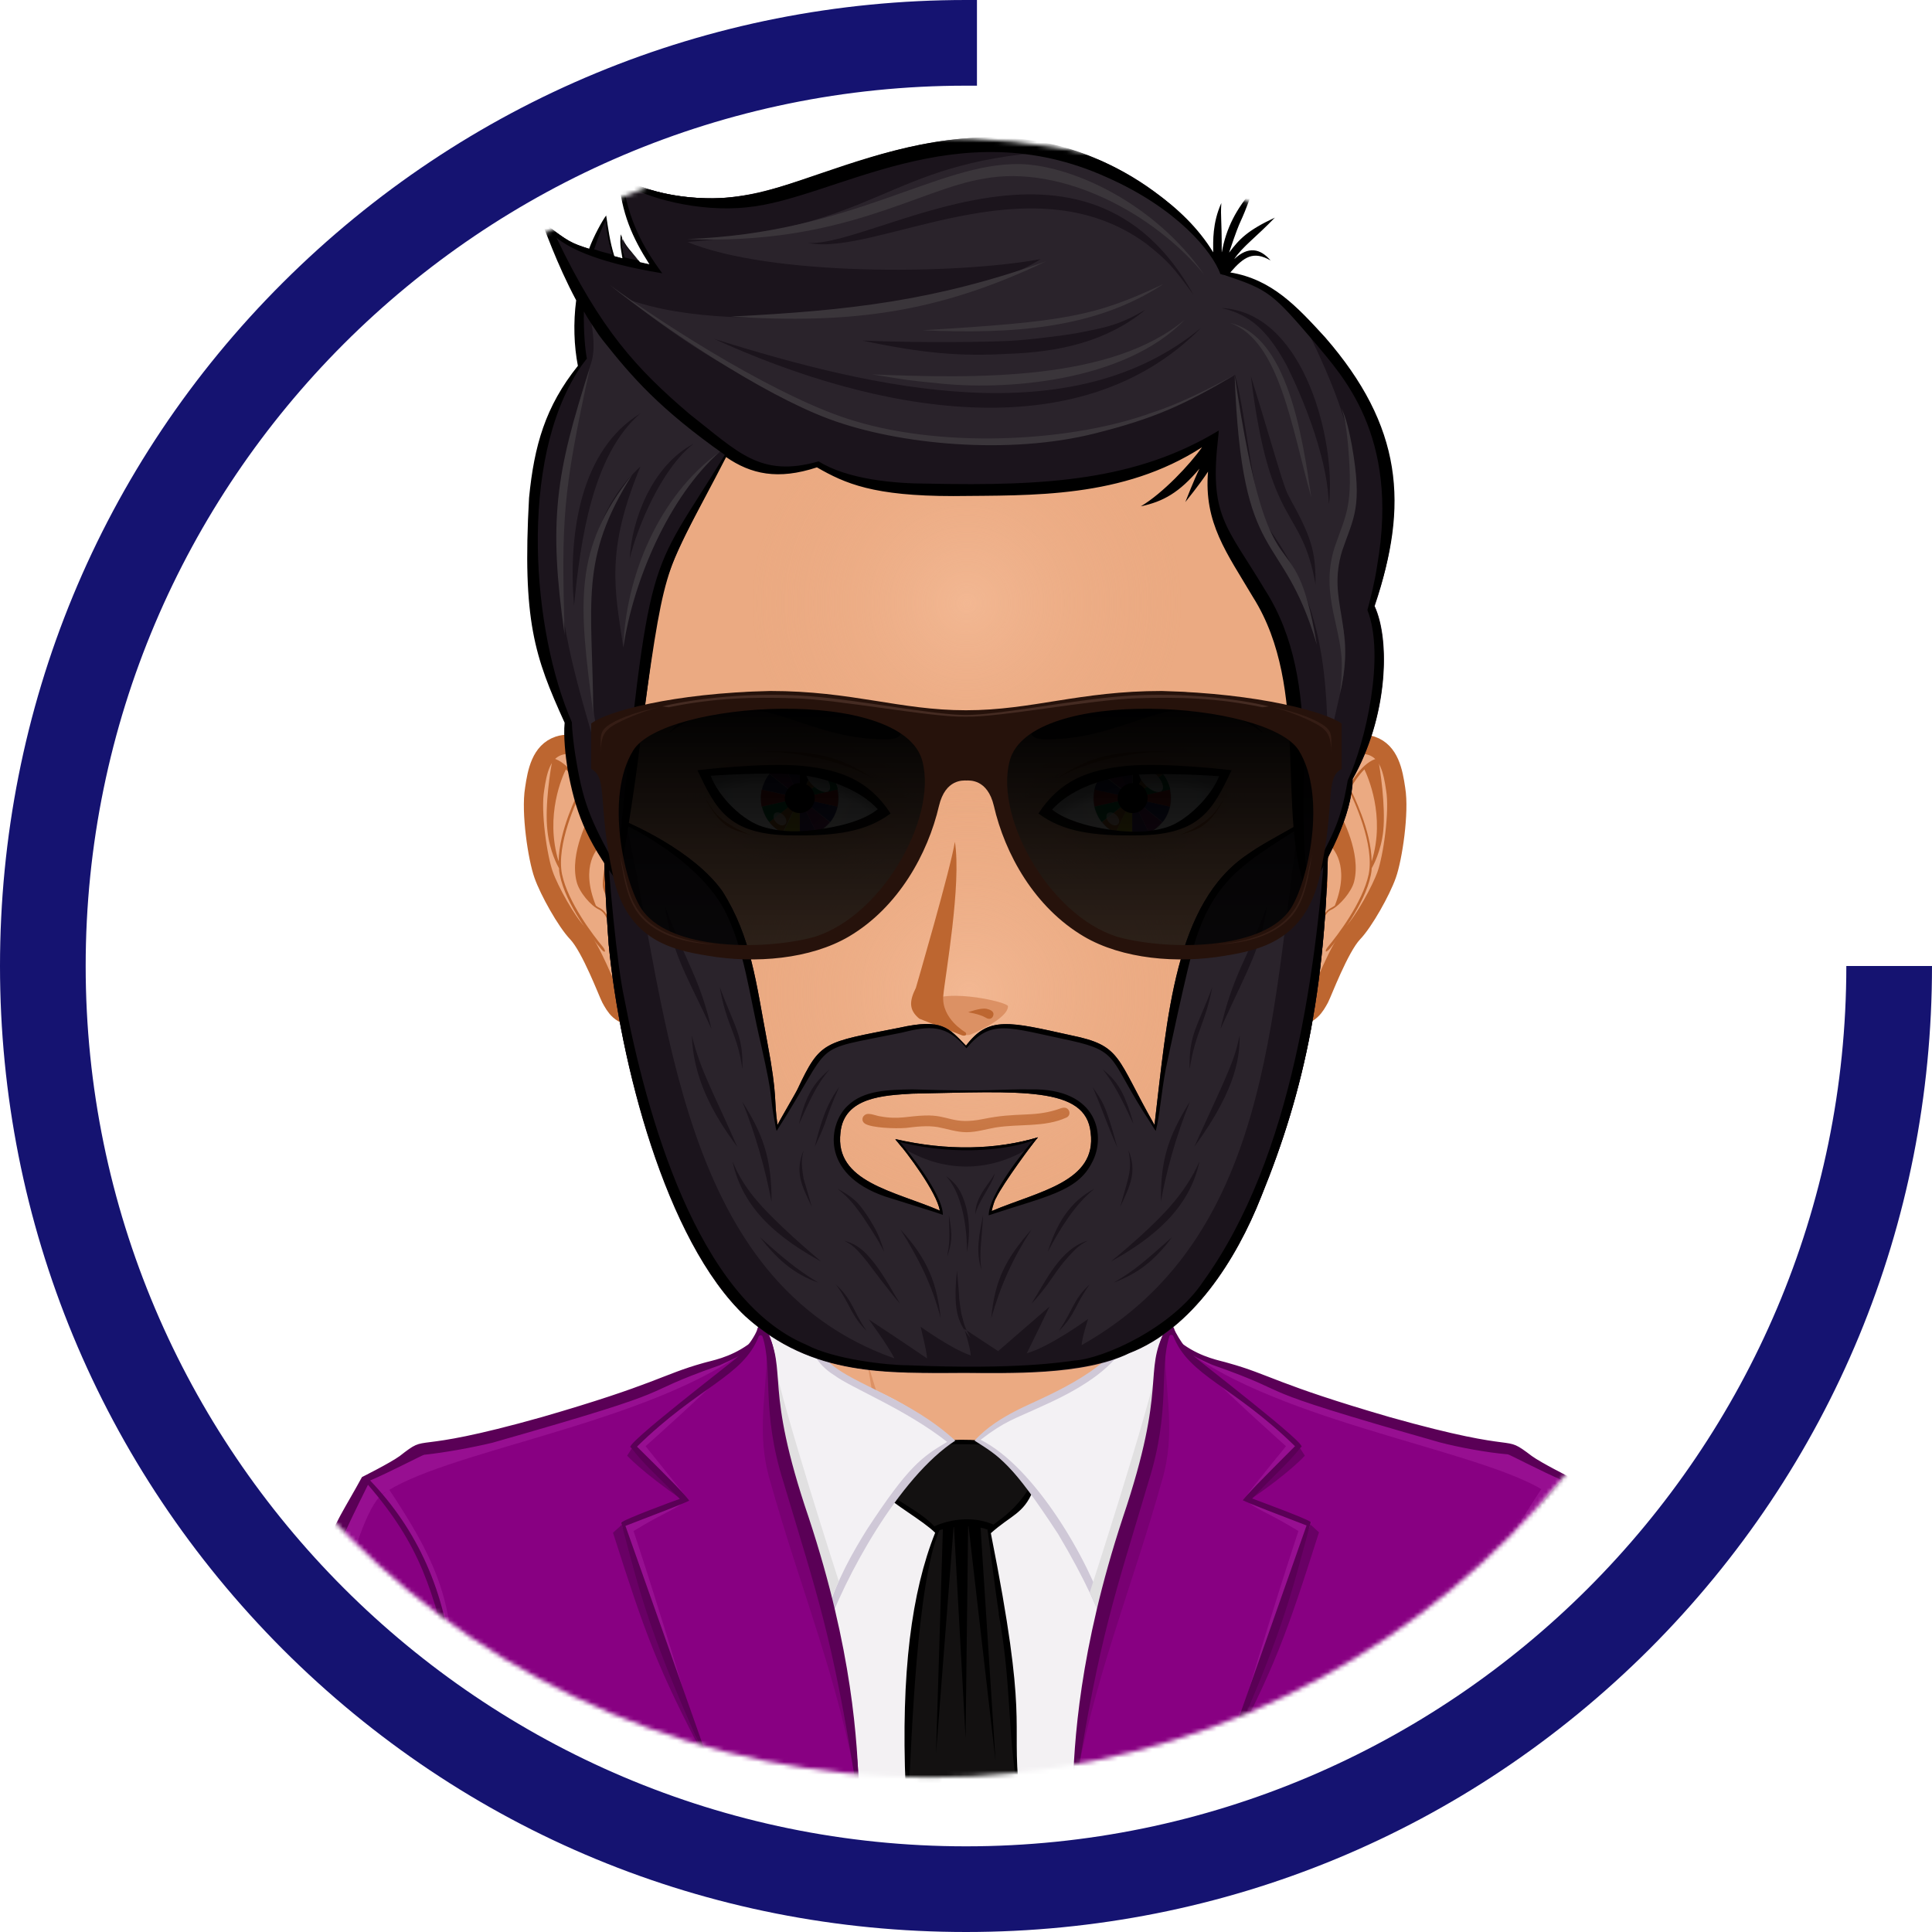 <?xml version="1.0" encoding="utf-8"?>
<!-- Generator: Adobe Illustrator 25.2.0, SVG Export Plug-In . SVG Version: 6.00 Build 0)  -->
<svg version="1.1" id="Layer_1" xmlns="http://www.w3.org/2000/svg" xmlns:xlink="http://www.w3.org/1999/xlink" x="0px" y="0px"
	 viewBox="0 0 451 451" style="enable-background:new 0 0 451 451;" xml:space="preserve">
<style type="text/css">
	.st0{fill:#C4C4C4;filter:url(#Adobe_OpacityMaskFilter);}
	.st1{mask:url(#mask0_2_);}
	.st2{fill:#2A232B;}
	.st3{fill:#EBAA82;}
	.st4{fill:#FAC5A3;}
	.st5{fill:#DC9164;}
	.st6{fill:none;stroke:#BD6630;stroke-width:4.5;}
	.st7{fill:url(#SVGID_1_);}
	.st8{fill:#F3F1F3;}
	.st9{fill:#131111;}
	.st10{fill:#F3F1F4;}
	.st11{fill:#CFC8D7;}
	.st12{fill:#E1E0E1;}
	.st13{fill:#880082;}
	.st14{fill:#790073;}
	.st15{fill:#690065;}
	.st16{fill:#970F91;}
	.st17{fill:#5A0056;}
	.st18{fill:#EBAA82;stroke:#BD6630;stroke-width:4.5;}
	.st19{fill:#BD6630;}
	.st20{fill:#E39D72;}
	.st21{fill:url(#SVGID_2_);}
	.st22{fill:url(#SVGID_3_);}
	.st23{fill:#EA2E2E;}
	.st24{fill:#F09330;}
	.st25{fill:#64398E;}
	.st26{fill:#393B97;}
	.st27{fill:#00AA4F;}
	.st28{fill:#9C2D91;}
	.st29{fill:#9B328D;}
	.st30{fill:#FDE92B;}
	.st31{fill:#65378F;}
	.st32{fill:#EC9236;}
	.st33{opacity:0.3;enable-background:new    ;}
	.st34{opacity:0.6;fill:#FFFFFF;enable-background:new    ;}
	.st35{opacity:0.9;fill:#FFFFFF;enable-background:new    ;}
	.st36{fill:url(#SVGID_4_);}
	.st37{fill:url(#SVGID_5_);}
	.st38{fill:url(#SVGID_6_);}
	.st39{fill:url(#SVGID_7_);}
	.st40{fill:url(#SVGID_8_);}
	.st41{fill:url(#SVGID_9_);}
	.st42{fill:url(#SVGID_10_);}
	.st43{fill:#1B141C;}
	.st44{fill:#3A353A;}
	.st45{fill:url(#SVGID_11_);}
	.st46{fill:url(#SVGID_12_);}
	.st47{fill:#26120B;}
	.st48{fill:#351D15;}
	.st49{fill:#452B22;}
	.st50{fill:#151371;}
	.st51{fill:#FFFFFF;}
</style>
<defs>
	<filter id="Adobe_OpacityMaskFilter" filterUnits="userSpaceOnUse" x="70.5" y="31.8" width="310" height="387.4">
		<feColorMatrix  type="matrix" values="1 0 0 0 0  0 1 0 0 0  0 0 1 0 0  0 0 0 1 0"/>
	</filter>
</defs>
<mask maskUnits="userSpaceOnUse" x="70.5" y="31.8" width="310" height="387.4" id="mask0_2_">
	<circle class="st0" cx="216.9" cy="223.5" r="191.4"/>
</mask>
<g class="st1">
	<path class="st2" d="M226.3,210.8h-1.5v-1.5h1.5V210.8z"/>
	<path class="st3" d="M369.4,360.6c-3.3-7.2-12.4-17.8-22.4-20.7c-12.4-3.6-40.5-8-50.9-10.4c-8.3-2-25.1-17-31-22.1
		c-1.1-0.9-1.9-2.8-1.9-4.2c-0.2-16.4,6.3-59.9,6.3-59.9h-44h-44c0,0,6.5,43.5,6.3,59.9c0,1.4-0.9,3.3-1.9,4.2
		c-5.9,5.1-22.7,20.1-31,22.1c-10.4,2.4-38.5,7-50.9,10.6c-10.1,2.9-19.1,13.4-22.4,20.6c-5.6,12.1-6.9,33.9-6.9,52.8h150.9h150.9
		C376.4,394.5,375,372.6,369.4,360.6z"/>
	<path class="st4" d="M314.7,336.8c36.7,5.3,52.2,13.1,57,76.5h4.6c0-18.9-1.3-40.7-6.9-52.8c-3.3-7.2-12.4-17.8-22.4-20.7
		c-12.4-3.6-40.5-8-50.9-10.4c-8.3-2-27.5-18.2-32.7-24.7c5.1,7.1,19.3,23.5,31.8,27.8C301.2,334.7,306.2,335.6,314.7,336.8z
		 M155.8,332.6c12.5-4.3,26.7-20.8,31.8-27.8c-5.1,6.5-24.3,22.7-32.7,24.7c-10.4,2.4-38.5,7-50.9,10.6
		c-10.1,2.9-19.1,13.4-22.4,20.6c-5.6,12.1-6.9,33.9-6.9,52.8h4.6c4.8-63,20.3-71.2,57-76.5C144.8,335.6,149.8,334.7,155.8,332.6z"
		/>
	<path class="st5" d="M218.9,357.3c0,0-7.7-2.4-10.7-3.6c-15.8-6-67-10-67-10s53.9,2.1,65.8,4.2c-0.7-7.2-4.6-30.2-4.6-30.2
		s7.8,25.4,9.7,31.8C213.2,352.9,218.9,357.3,218.9,357.3z M235.2,355.3c-0.1,0.1-0.3,0.3-0.5,0.4
		C234.9,355.6,235.1,355.4,235.2,355.3z M218.9,357.3c0,0,4.4,4.5,6.6,4.6c2.9,0.1,7.3-4.4,9.3-6.2c-1.9,1.4-6.3,2.1-8,2.2
		C224.8,357.9,218.9,357.3,218.9,357.3z M250.6,346c-2.3,0.4-6.6,1.2-6.6,1.2l3.4-22.5c-1,4.6-6.7,24.5-12.2,30.6
		c2.9-2.4,9.3-3.6,12.6-4.1c15.4-2.2,15.4-2.2,61.9-7.5C309.7,343.7,265.9,343.5,250.6,346z"/>
	<path class="st6" d="M369.4,360.6c-3.3-7.2-12.4-17.8-22.4-20.7c-12.4-3.6-40.5-8-50.9-10.4c-8.3-2-25.1-17-31-22.1
		c-1.1-0.9-1.9-2.8-1.9-4.2c-0.2-16.4,6.3-59.9,6.3-59.9h-44h-44c0,0,6.5,43.5,6.3,59.9c0,1.4-0.9,3.3-1.9,4.2
		c-5.9,5.1-22.7,20.1-31,22.1c-10.4,2.4-38.5,7-50.9,10.6c-10.1,2.9-19.1,13.4-22.4,20.6c-5.6,12.1-6.9,33.9-6.9,52.8h150.9h150.9
		C376.4,394.5,375,372.6,369.4,360.6z"/>
	
		<linearGradient id="SVGID_1_" gradientUnits="userSpaceOnUse" x1="225.498" y1="134.861" x2="225.498" y2="195.206" gradientTransform="matrix(1 0 0 -1 0 452)">
		<stop  offset="0" style="stop-color:#DC9164;stop-opacity:0.8"/>
		<stop  offset="0.7" style="stop-color:#BD6630"/>
	</linearGradient>
	<path class="st7" d="M225.5,316.9c21.3,0,28.7-7.3,36.5-13.9c-0.1-10.2,2.3-30.1,4.1-44.2c-23.6-3.3-57.7-3.3-81.3,0
		c1.9,14.1,4.2,34,4.1,44.2C196.8,309.7,204.2,316.9,225.5,316.9z"/>
	<path class="st8" d="M269,418.2h-87.7v-84.8c33.6,7.1,55.6,6.5,87.7,0L269,418.2L269,418.2z"/>
	<path class="st9" d="M236.7,417.8c-4.2,0-16.2,0.3-24.9-0.3l0-0.3c-1.2-28.1,1.7-46.3,6.8-59.3l0.1-0.2l-0.1-0.1
		c-1.4-1.4-3.7-2.9-6.1-4.6c-2.4-1.6-4.9-3.4-6.5-4.9c0.9-1.1,2.1-2.2,3.5-3.3c0.4-0.2,1.8-1.3,9-7.5c0.3-0.3,0.5-0.4,0.5-0.5
		c1.2-0.3,3.2-0.4,5.6-0.4c3.3,0,7.1,0.3,9.8,0.9c2.4,2.2,5.2,8,6.3,10.8c-1.5,3.5-3.2,4.7-5.6,6.5c-1.2,0.9-2.5,1.8-4,3.2l-0.1,0.1
		l0,0.2c6.1,30.6,6.1,37.8,6.1,44.7c0,3,0,10,0.5,15.1C237.4,417.8,237.1,417.8,236.7,417.8z"/>
	<path d="M241.1,348.1c-1.1-3-4.1-8.9-6.5-11.1c-4.3-0.9-12-1.3-15.8-0.4c-0.2,0.1-9.4,8.1-9.5,7.9c-1.4,1.1-2.7,2.3-3.8,3.6
		c3.1,3.1,10,6.9,12.8,9.7c-5.5,13.8-8,32.6-6.9,59.4c0,0.2,0,0.3,0,0.5c10.2,0.8,25,0.5,26.5,0.3c-1.8-17.1,2.2-15.8-6.6-60.1
		C236,353.7,238.9,353.4,241.1,348.1z M233.2,376.8c0-0.1-0.1-0.2-0.1-0.2c3,15.9,2.1,28.1,4.4,40.7c-7.1-0.5-18.1-0.1-25.3-0.1
		c0.6-10.9,1.8-47.8,7.1-60c0.3-0.1,0.5-0.1,0.8-0.2l-1.6,52.4l4.1-52.9c0,0,0.1,0,0.1,0l2.7,49.2l0.6-49.4c0,0,0.1,0,0.1,0
		l6.3,54.8l-3.5-54.5c0.5,0.1,0.9,0.2,1.4,0.4c0,0,0.1,0,0.2,0C230.8,358.6,232.1,369.8,233.2,376.8z M231.9,355.9
		c-4.2-1.9-9.6-1.5-13.8,0.4c-2.5-2.7-6.2-4.6-11.4-8.1c0.8-0.7,1.9-1.6,3.3-2.7c0.1,0,5.2-4.2,5.3-4.3c1.4-1.3,2.6-2.7,3.8-4
		c4.4-0.2,10.9,0,14.8,0.2c2.3,2.8,4.4,7.1,6,10.5C237.1,352.2,234.2,354.2,231.9,355.9z"/>
	<path class="st10" d="M192.6,380.6c-17.4-60.5-9.5-44.6-14.2-68.4c3.1-7.3,6-15.8,7.6-17.5l0.1-0.1c3.5,36.2,13.5,20.6,35.9,41.8
		C209.2,345,197.4,367.1,192.6,380.6z M272.6,312.2c-2.2-5.6-6.2-13.8-7.9-15.6c2.1,31.2-22.8,25-36.7,39.5
		c13.3,8.6,25.9,31.2,30.4,44.4C278.2,315,267.5,343.8,272.6,312.2z"/>
	<path class="st11" d="M264.4,296c0,7.8-0.6,13.8-1.9,15.6c-3.7,8.8-19.8,14.9-24.7,17.4c-3.8,1.9-7.5,4.2-10.3,7.3
		c5.8,3.7,8.6,5.1,19.5,21.8c6.4,10.7,9.9,18.8,11.4,23.6c20.2-66.9,9.4-37.7,14.5-69.4C270.5,306,265.9,297.4,264.4,296z
		 M269.9,325.4c-3,27.3-5.3,21.9-11.7,51.6c-4.1-13-16.7-34.6-29.3-40.9c5.9-4.5,7.6-4.7,14.7-8c21.7-9.7,22.6-18.7,21.3-30.6
		c1.8,2.1,4.7,9.3,7.1,14.4C270.7,316.7,270.1,323.5,269.9,325.4z M194.1,318.5c-6.7-5.5-4.8-12.3-7.8-24.5
		c-1.4,1.5-4.7,10-8.2,18.2c0.8,4.2,1,11.1,1.1,13.3c0.8,18.4,2.6,19.3,13.3,56.1c4.6-13.4,17.4-36.8,30.5-45.3
		C212.7,326.8,199.5,323.2,194.1,318.5z M202.4,357c-3.4,5.5-6.8,11.3-9.6,20c-6.7-30.6-9.1-25.6-11.7-51.5
		c-0.5-4.5-0.9-9.1-2.1-13.5c2.5-5.4,6-15.5,7.1-16.6c2.1,10.7,0.1,20.3,8.6,25.6c4,3,16.8,8,26.4,15.6
		C215.2,340.1,212.1,342.2,202.4,357z"/>
	<path class="st12" d="M256.2,375.7l-1.8-4c0,0,13.8-42.5,16.2-54.6C271.9,329.7,256.2,375.7,256.2,375.7z M193.6,374l2.2-4.9
		c0,0-12.9-39.9-15.3-52.1C179.1,329.7,193.6,374,193.6,374z"/>
	<path class="st13" d="M262.9,354.3c10.7-31.4,4.2-34,9.5-44.5c0.2-0.4,2.1,1.6,2.3,2.5c2,8.5,80.5,26.2,83,28.1
		c2.2,1.6,8.5,4.7,8.5,4.7c7.4,13.7,11.7,16.1,13.8,52.8c0.2,4.7-0.1,17.8-0.1,21.3l-129.1-1C251.2,406.4,252.7,385.3,262.9,354.3z
		 M188.1,354.3c-10.7-31.4-4.2-34-9.5-44.5c-0.2-0.4-2.1,1.6-2.3,2.5c-2,8.5-80.5,26.2-83,28.1c-2.2,1.6-8.5,4.7-8.5,4.7
		c-7.4,13.7-11.7,16.1-13.8,52.8c-0.2,4.7,0.1,17.8,0.1,21.3l129.1-1C199.8,406.4,198.3,385.3,188.1,354.3z"/>
	<path class="st14" d="M271.2,345.8c-6.9,24.7-16.2,46.9-20.4,72.4c-1.3,0,2.2-34.2,12-63.9c10.7-31.4,4.2-34,9.5-44.5
		c0.1-0.2-0.9,3-0.3,3.7C271.8,325.1,274.7,334.1,271.2,345.8z M179.8,345.8c6.9,24.7,16.2,46.9,20.4,72.4c1.3,0-2.2-34.2-12-63.9
		c-10.7-31.4-4.2-34-9.5-44.5c-0.1-0.2,0.9,3,0.3,3.7C179.2,325.1,176.3,334.1,179.8,345.8z"/>
	<path class="st15" d="M304.6,339.8c0,0-3.4,3.9-13,10.4c8-8.9,11.7-12.4,11.7-12.4L304.6,339.8z M307.9,357.7l-2.3-2.1
		c-6.8,20.8-11.4,31.1-19.4,55.2C297.6,389.3,300.3,381.6,307.9,357.7z M147.7,337.8c0,0,3.7,3.6,11.7,12.4
		c-9.6-6.6-13-10.4-13-10.4L147.7,337.8z M164.8,410.9c-7.9-24.2-12.5-34.5-19.4-55.2l-2.3,2.1C150.7,381.6,153.4,389.3,164.8,410.9
		z"/>
	<path class="st16" d="M345.3,390.1c0-17.5,4.7-27.7,14.5-42.5c0.9,0.6,1.4,0.8,2,1.3C351.4,361.9,349.3,374,345.3,390.1z
		 M287.8,407.2c9.2-25.2,12.2-35,18.3-51.9c-1.7-0.5-13.1-4.5-14.8-5c0.6,1.5,4.7,2.7,11.8,7.1C303.1,357.4,295.4,380.6,287.8,407.2
		z M300.2,337.6c0,0-5.1,6.2-10.1,12.6c5.1-4,8.7-8.5,13.1-12.4c-6-5.1-15.9-12.9-22.2-18.2C286.1,325,300.2,337.6,300.2,337.6z
		 M379.5,419.2l0.4,0c0-3.5,0.3-16.7,0.1-21.3c-2.1-36.6-6.4-39.1-13.8-52.8c0,0-6.3-3.1-8.5-4.7c-2-1.5-58.5-15-79.2-24
		c24.2,16.6,69.8,22.7,83.3,32.5C368.4,353.7,377.2,394.6,379.5,419.2z M89.1,348.9c0.8-0.6,0.9-0.6,1.8-1.1
		c9.8,14.8,14.8,24.8,14.8,42.3C101.7,374,98.9,361.4,89.1,348.9z M147.9,357.4c7.1-4.4,11.2-5.6,11.8-7.1c-1.7,0.5-13.1,4.5-14.8,5
		c6.1,16.8,9,26.7,18.3,51.9C155.6,380.6,147.9,357.4,147.9,357.4z M169.9,319.6c-6.4,5.4-16.2,13.2-22.2,18.2
		c4.4,3.9,8,8.3,13.1,12.4c-5-6.3-10.1-12.6-10.1-12.6S164.9,325,169.9,319.6z M89.2,348.9c13.5-9.9,59.2-16,83.3-32.5
		c-20.7,9-77.2,22.4-79.2,24c-2.2,1.6-8.5,4.7-8.5,4.7c-7.4,13.7-11.7,16.1-13.8,52.8c-0.2,4.7,0.1,17.8,0.1,21.3l0.4,0
		C73.8,394.6,82.6,353.7,89.2,348.9z"/>
	<path class="st17" d="M274.1,310.2c-0.1-0.4-0.7-1-1.1-1c-0.4,0-0.7,0.7-0.9,1.1c-5.4,10.4,0.6,12.6-10,44
		c-10.2,31-11.4,52.6-11.7,64.3l129.5,0.6c0-3.5,0.7-16.7,0.5-21.3c-2.1-36.6-6.5-39.4-14-53.1c0,0-6.6-3.3-8.8-4.9
		c-7.4-5.6-0.9,0-33.2-9.1c-26.5-7.7-27.9-9.9-37.6-12.6c-1.9-0.6-6.1-1.2-10.5-4.3C276,313.7,274.3,311,274.1,310.2z M251.1,417.2
		c5.6-35.6,9.2-44.9,17-71.3c5.3-16.8,2.4-26.3,4.9-34c0.1-0.4,0.7-0.4,0.9,0c3.7,9.4,13.9,11.5,28.4,25.7
		c-8.8,8.8-11,11.1-12.2,12.6c1.3,0.7,8.4,3.4,14.9,5.9c-0.4,1.2-20.2,57.4-20.5,58.1c15.1-32.6,17-42.6,21.5-58.9
		c-1.2-0.9-11.9-4.8-13.7-5.5c6.4-6.7,8.3-8.1,11.4-12c2.4,0-23.9-20.1-25.2-21.4c0.7,0.5,4.2,2.1,4.5,2.2
		c22.1,7.8,4.6,4.3,53.1,18.1c4.6,1.2,11.1,2.4,15.9,2.8c0.3,0,8.1,4.1,12.6,6c-10.8,11.3-17.8,25.8-19.3,44.5
		c4.9-19.1,7.5-29.1,19.8-43.5c11.5,23.3,10.2,19.9,13.9,72C348,417.3,300.3,417,251.1,417.2z M174.6,313.9
		c-4.4,3.1-8.5,3.7-10.5,4.3c-9.6,2.7-11,4.9-37.6,12.6c-32.3,9.1-25.9,3.4-33.2,9.1c-2.2,1.6-8.8,4.9-8.8,4.9
		c-7.4,13.7-11.9,16.4-14,53.1c-0.2,4.7,0.5,17.8,0.5,21.3l129.5-0.6c-0.3-11.8-1.5-33.4-11.7-64.3c-10.7-31.4-4.7-33.6-10-44
		c-0.2-0.4-0.4-1.1-0.9-1.1c-0.4,0-1,0.5-1.1,1C176.7,311,175,313.7,174.6,313.9z M72,418.6c3.7-52.1,2.4-48.7,13.9-72
		c12.4,14.4,15,24.4,19.8,43.5c-1.5-18.7-8.5-33.2-19.3-44.5c4.5-1.9,12.3-6,12.6-6c4.8-0.5,11.3-1.7,15.9-2.8
		c48.5-13.8,31-10.3,53.1-18.1c0.4-0.2,3.8-1.7,4.5-2.2c-1.3,1.3-27.7,21.4-25.2,21.4c3,3.9,4.9,5.4,11.4,12
		c-1.8,0.6-12.5,4.6-13.7,5.5c4.4,16.3,6.4,26.3,21.5,58.9c-0.2-0.8-20.1-57-20.5-58.1c6.5-2.5,13.6-5.2,14.9-5.9
		c-1.1-1.5-3.4-3.9-12.2-12.6c14.5-14.2,24.7-16.3,28.4-25.7c0.2-0.4,0.7-0.4,0.9,0c2.5,7.7-0.4,17.3,4.9,34
		c7.9,26.5,11.4,35.8,17,71.3C150.7,417,103,417.3,72,418.6z"/>
	<path class="st18" d="M145.5,184.7c-2.1-3.7-8.5-12.8-15.1-10.6c-4.1,1.4-5,6-5.6,10.1c-0.9,5.4,0.7,16.1,2.1,20
		c1.3,3.7,5.3,10.9,7.9,13.6c3.2,3.4,7.2,14.1,7.8,15.2c1,1.8,2.3,4.4,6.2,4.1c4.3-0.4,6.9-2.8,8.8-3.2
		C162.5,232.9,150.9,194.4,145.5,184.7z"/>
	<path class="st19" d="M141.3,207.2c-0.2-0.9,0-2.4,0.2-3.8c0.2-1.3,0.4-2.5,0.3-3.4c-0.4-3.2-2.7-9.4-4.2-12.8
		c-1.7-3.9-4.5-8.7-7.9-10c-1.4-0.5-2.4,0.1-2.9,0.7c-0.4,0.5-0.5,1-0.4,1.1c0.1,0.1,0.4-0.4,0.9-0.8c0.4-0.3,0.9-0.6,1.6-0.6
		c-0.3,1.6-1.8,10.4-1.1,16.4c0.5,4.7,2.4,8.2,2.7,8.7c0,0.6,0.1,1.1,0.2,1.6c1.4,6.9,7.5,14.7,9.6,17.2c0.4,0.5,0.8,0.8,0.9,0.6
		c0.1-0.1-0.1-0.6-0.5-1.1c-2.1-2.5-8.1-10.3-9.5-16.9c-1.4-7,3.5-17.4,4.6-19.6c0.6,1,1,2,1.4,2.9c0.3,0.6,0.6,1.4,0.9,2.2
		c-0.6,1.1-5.2,9.5-3.5,16.2c0.6,2.5,3.4,5.7,5.2,6.5c1,0.5,1.4,1.2,1.8,2c0.5,1,1.1,2.1,2.8,2.9c0.3,0.2,0.6,0.2,0.9,0.2
		c0.5,0,0.8-0.2,1.1-0.4c0,0.4,0,1,0,1.5c0,0.6,0.1,1.2,0.2,1.2c0.1,0,0.3-0.5,0.3-1.1c0-0.8,0-1.8-0.1-2.2
		c-0.4-1.4-1.5-2.9-2.7-4.6C142.9,210.2,141.6,208.5,141.3,207.2z M130.4,201.1c-3.3-10.8,1-20.1,1.7-21.5c1.3,1.2,2.4,2.9,3.3,4.5
		C134.8,185.4,130.5,193.8,130.4,201.1z M144.5,216.8c-1.5-0.7-2-1.7-2.5-2.6c-0.4-0.8-0.9-1.7-2.1-2.3c-0.3-0.1-0.5-0.3-0.8-0.5
		c-3.8-9.4,0.4-13.6,1.5-14.4c0.3,1.2,0.6,2.2,0.7,3.1c0.1,0.8-0.1,2-0.3,3.2c-0.2,1.5-0.4,3-0.2,4c0.3,1.5,1.6,3.2,2.8,4.9
		c1.1,1.5,2.2,3,2.6,4.3C146.1,216.7,145.6,217.3,144.5,216.8z"/>
	<path class="st18" d="M305.1,184.7c2.1-3.7,8.5-12.8,15.1-10.6c4.1,1.4,5,6,5.6,10.1c0.9,5.4-0.7,16.1-2.1,20
		c-1.3,3.7-5.3,10.9-7.9,13.6c-3.2,3.4-7.2,14.1-7.8,15.2c-1,1.8-2.3,4.4-6.2,4.1c-4.3-0.4-6.9-2.8-8.8-3.2
		C288.1,232.9,299.7,194.4,305.1,184.7z"/>
	<path class="st19" d="M306.6,211.8c-1.2,1.7-2.4,3.2-2.7,4.6c-0.1,0.5-0.1,1.5-0.1,2.2c0,0.6,0.2,1.2,0.3,1.1
		c0.1,0,0.2-0.5,0.2-1.2c0-0.5,0-1,0-1.5c0.3,0.2,0.6,0.4,1.1,0.4c0.3,0,0.6-0.1,0.9-0.2c1.7-0.8,2.2-1.9,2.8-2.9
		c0.4-0.8,0.8-1.6,1.8-2c1.8-0.9,4.6-4.1,5.2-6.5c1.7-6.7-2.9-15.1-3.5-16.2c0.3-0.8,0.6-1.6,0.9-2.2c0.4-0.8,0.8-1.8,1.4-2.9
		c1.1,2.2,6,12.6,4.6,19.6c-1.4,6.6-7.4,14.4-9.5,16.9c-0.4,0.5-0.6,0.9-0.5,1.1c0.1,0.1,0.5-0.2,0.9-0.6c2.1-2.6,8.2-10.4,9.6-17.2
		c0.1-0.5,0.2-1.1,0.2-1.6c0.3-0.5,2.2-4,2.7-8.7c0.6-6-0.8-14.7-1.1-16.4c0.7-0.1,1.2,0.2,1.6,0.6c0.4,0.4,0.7,0.9,0.9,0.8
		c0.1-0.1,0-0.6-0.4-1.1c-0.5-0.6-1.5-1.2-2.9-0.7c-3.5,1.3-6.2,6.1-7.9,10c-1.5,3.3-3.8,9.5-4.2,12.8c-0.1,0.9,0.1,2.1,0.3,3.4
		c0.2,1.4,0.4,2.9,0.2,3.8C309,208.5,307.7,210.2,306.6,211.8z M315.2,184.1c0.9-1.6,2.1-3.3,3.3-4.5c0.7,1.5,5,10.8,1.7,21.5
		C320.1,193.8,315.8,185.4,315.2,184.1z M304.4,216.5c0.4-1.3,1.5-2.8,2.6-4.3c1.2-1.7,2.5-3.4,2.8-4.9c0.2-1,0-2.5-0.2-4
		c-0.2-1.2-0.3-2.4-0.2-3.2c0.1-0.8,0.3-1.9,0.7-3.1c1,0.8,5.2,5,1.5,14.4c-0.3,0.2-0.6,0.4-0.8,0.5c-1.2,0.6-1.6,1.4-2.1,2.3
		c-0.5,0.9-1,1.9-2.5,2.6C305,217.3,304.5,216.7,304.4,216.5z"/>
	<path class="st3" d="M225.5,60.5c-50.7,0.1-91.9,42-91.8,93.7c0,8.2,1.1,16.2,3,23.7h0c0,0.1,17.4,58.6,21.2,77.8
		c2.1,10.7,14.8,20.4,26,28.3c10.5,7.4,15.9,17.9,41.6,17.9c25.7,0,31.1-10.6,41.6-17.9c11.3-7.9,24-17.5,26-28.3
		c3.7-19.2,21.1-77.7,21.1-77.8h0c2-7.6,3-15.5,3-23.7C317.4,102.5,276.2,60.6,225.5,60.5z"/>
	<path class="st20" d="M296.1,94.2c11.3,15.7,18,35.3,17.9,56.5c0,8.2-1,16.2-2.9,23.7h0c0,0.1-16.8,58.6-20.4,77.8
		c-2,10.7-14.3,20.4-25.1,28.3c-10.1,7.4-15.3,17.9-40.1,17.9c-24.8,0-29.9-10.6-40.1-17.9c-10.9-7.9-23.1-17.5-25.1-28.3
		c-3.6-19.2-20.4-77.7-20.4-77.8c-1.9-7.6-2.9-15.5-2.9-23.7c0-21.2,6.7-40.8,17.9-56.5c-13.3,16.2-21.3,37.1-21.3,59.9
		c0,8.2,1.1,16.2,3,23.7h0c0,0.1,17.4,58.6,21.1,77.8c2.1,10.7,14.8,20.4,26,28.3c10.5,7.4,15.9,17.9,41.6,17.9
		c25.7,0,31.1-10.6,41.6-17.9c11.3-7.9,24-17.5,26-28.3c3.7-19.2,21.1-77.7,21.2-77.8h0c2-7.6,3-15.5,3-23.7
		C317.4,131.3,309.4,110.5,296.1,94.2z"/>
	<path class="st6" d="M225.5,60.5c-50.7,0.1-91.9,42-91.8,93.7c0,8.2,1.1,16.2,3,23.7h0c0,0.1,17.4,58.6,21.2,77.8
		c2.1,10.7,14.8,20.4,26,28.3c10.5,7.4,15.9,17.9,41.6,17.9c25.7,0,31.1-10.6,41.6-17.9c11.3-7.9,24-17.5,26-28.3
		c3.7-19.2,21.1-77.7,21.1-77.8h0c2-7.6,3-15.5,3-23.7C317.4,102.5,276.2,60.6,225.5,60.5z"/>
	
		<linearGradient id="SVGID_2_" gradientUnits="userSpaceOnUse" x1="226.067" y1="178.613" x2="226.067" y2="183.139" gradientTransform="matrix(1 0 0 -1 0 452)">
		<stop  offset="0.1" style="stop-color:#E39D72"/>
		<stop  offset="1" style="stop-color:#DC9164"/>
	</linearGradient>
	<path class="st21" d="M219.8,269.2l12.5-0.3C230.9,275.6,220.8,274.7,219.8,269.2z"/>
	<path class="st19" d="M220,269.6c-0.6-0.1-0.5-0.9,0.1-0.8c0.1,0,6.5,0.8,11.9-0.3c0.6-0.1,0.8,0.7,0.2,0.8
		C228,270.2,222.5,270,220,269.6z M225.6,264.3c-2.3,0-4.5-0.8-6.7-1.2c-2.5-0.4-4.9-0.1-7.4,0.2c-2.5,0.2-8,0-9.6-1
		c-0.9-0.6-0.7-1.8,0.3-2.2c0.9-0.3,2.4,0.4,3.3,0.5c4.3,0.8,6.6-0.1,10.4-0.2c5.8-0.2,6.4,2.3,13.7,0.8c7.8-1.6,11.3-0.4,16.9-2.1
		c0.8-0.2,1.7-0.8,2.5-0.4c0.9,0.5,0.9,1.8-0.1,2.2c-5.1,2.3-10.8,1.4-16.5,2.3C230.1,263.6,227.9,264.3,225.6,264.3z"/>
	
		<radialGradient id="SVGID_3_" cx="-2780.866" cy="2479.076" r="1" gradientTransform="matrix(-21.121 0 0 21.121 -58549.367 -52172.668)" gradientUnits="userSpaceOnUse">
		<stop  offset="0" style="stop-color:#FFFFFF"/>
		<stop  offset="0.544" style="stop-color:#FDFEFE"/>
		<stop  offset="0.74" style="stop-color:#F6F8F9"/>
		<stop  offset="0.879" style="stop-color:#EAEFF2"/>
		<stop  offset="0.992" style="stop-color:#D9E3E8"/>
		<stop  offset="1" style="stop-color:#D8E2E7"/>
	</radialGradient>
	<path class="st22" d="M193.6,193.8c-6.5,1.1-11.5,1.1-16.1-0.3c-4.7-1.4-10.8-7.3-13-12.8c5.6-0.4,17.1-0.9,22.5-0.2
		c7.1,0.9,14.3,3.6,18.6,7.9c0,0.4-0.1,0.9-0.1,1.3C202,192,197.1,193.2,193.6,193.8z"/>
	<path class="st23" d="M184.5,185.8l-6.7-1.5c-0.1,0.6-0.2,1.3-0.2,2c0,0.7,0.1,1.4,0.2,2l8.8-2L184.5,185.8z"/>
	<path class="st24" d="M179.6,191.9c0.8,1.1,1.9,1.9,3.1,2.5l3.9-8.1L179.6,191.9z"/>
	<path class="st25" d="M186.7,195.3c1.4,0,2.7-0.3,3.9-0.9l-3.9-8.1V195.3z"/>
	<path class="st26" d="M186.7,186.3l7.1,5.6c0.8-1,1.4-2.3,1.7-3.6L186.7,186.3z"/>
	<path class="st27" d="M186.7,186.3l2.8-0.6l6.1-1.4c-0.3-1.3-0.9-2.6-1.7-3.6L186.7,186.3z"/>
	<path d="M190.6,178.1c-1.2-0.6-2.5-0.9-3.9-0.9v9.1L190.6,178.1z"/>
	<path class="st28" d="M182.7,178.1c-1.2,0.6-2.3,1.4-3.1,2.5l7.1,5.6L182.7,178.1z"/>
	<path class="st23" d="M186.7,186.3l8.8,2c0.1-0.6,0.2-1.3,0.2-2c0-0.7-0.1-1.4-0.2-2l-6.1,1.4L186.7,186.3z"/>
	<path class="st29" d="M186.7,186.3l3.9,8.1c1.2-0.6,2.3-1.5,3.1-2.5L186.7,186.3z"/>
	<path class="st30" d="M186.7,186.3l-3.9,8.1c1.2,0.6,2.5,0.9,3.9,0.9V186.3z"/>
	<path class="st27" d="M186.7,186.3l-8.8,2c0.3,1.3,0.9,2.6,1.7,3.6L186.7,186.3z"/>
	<path class="st31" d="M186.7,186.3v-9.1c-1.4,0-2.7,0.3-3.9,0.9L186.7,186.3z"/>
	<path class="st32" d="M186.7,186.3l7.1-5.6c-0.8-1.1-1.9-1.9-3.1-2.5L186.7,186.3z"/>
	<path class="st26" d="M186.7,186.3l-7.1-5.6c-0.8,1-1.4,2.3-1.7,3.6l6.7,1.5L186.7,186.3z"/>
	<path class="st33" d="M186.7,177.2c5,0,9.1,4.1,9.1,9.1c0,5-4.1,9.1-9.1,9.1c-5,0-9.1-4.1-9.1-9.1
		C177.6,181.3,181.7,177.2,186.7,177.2z"/>
	<path d="M190.2,186.3c0,1.9-1.6,3.5-3.5,3.5c-1.9,0-3.5-1.6-3.5-3.5c0-1.9,1.6-3.5,3.5-3.5C188.6,182.7,190.2,184.3,190.2,186.3z"
		/>
	<path class="st34" d="M183.3,192.4c-0.5,0.5-1.4,0.3-2.1-0.4c-0.7-0.7-0.8-1.6-0.4-2.1c0.5-0.5,1.4-0.3,2.1,0.4
		C183.6,191,183.8,191.9,183.3,192.4z"/>
	<path class="st35" d="M193.5,184.6c-0.7,0.7-2.4,0.1-3.8-1.3c-1.4-1.4-2-3.1-1.3-3.8c0.7-0.7,2.4-0.1,3.8,1.3
		C193.6,182.2,194.2,183.9,193.5,184.6z"/>
	<path class="st3" d="M158.8,187.4c0,20.8,12.2,37.7,27.2,37.7c15,0,27.2-16.9,27.2-37.7c0-20.8-12.2-37.7-27.2-37.7
		C171,149.7,158.8,166.6,158.8,187.4z M164.5,180.7c5.6-0.4,17.1-0.9,22.5-0.2c7.5,0.9,15.1,3.9,19.3,8.6c-3.5,2.7-8.9,4.1-12.7,4.7
		c-6.5,1.1-11.5,1.1-16.1-0.3C172.8,192,166.6,186.2,164.5,180.7z"/>
	
		<radialGradient id="SVGID_4_" cx="-2557.618" cy="2278.28" r="1" gradientTransform="matrix(28.213 0.587 0.369 -17.724 71505.477 42067.602)" gradientUnits="userSpaceOnUse">
		<stop  offset="0" style="stop-color:#DC9164"/>
		<stop  offset="0.7" style="stop-color:#DC9164;stop-opacity:0.3"/>
		<stop  offset="1" style="stop-color:#EBAA82;stop-opacity:0"/>
	</radialGradient>
	<path class="st36" d="M159,185.8c0,12.5,12.8,22.6,28.5,22.5c15.7-0.1,28.4-10.3,28.4-22.8c0-12.5-12.8-22.6-28.5-22.5
		C171.7,163.1,159,173.3,159,185.8z M164.5,180.7c5.6-0.4,17.1-0.9,22.5-0.2c7.5,0.9,15.1,3.9,19.3,8.6c-3.5,2.7-8.9,4.1-12.7,4.7
		c-6.5,1.1-11.5,1.1-16.1-0.3C172.8,192,166.6,186.2,164.5,180.7z"/>
	
		<radialGradient id="SVGID_5_" cx="-2598.076" cy="2340.282" r="1" gradientTransform="matrix(45.945 -2.408 -2.408 -45.945 125184.438 101496.375)" gradientUnits="userSpaceOnUse">
		<stop  offset="0.95" style="stop-color:#000000;stop-opacity:0"/>
		<stop  offset="1" style="stop-color:#000000;stop-opacity:0.2"/>
	</radialGradient>
	<path class="st37" d="M164.5,180.7c5.6-0.4,17.1-0.9,22.5-0.2c7.5,0.9,15.1,3.9,19.3,8.6c-3.5,2.7-8.9,4.1-12.7,4.7
		c-6.5,1.1-11.6,1.1-16.1-0.3C172.8,192,166.6,186.2,164.5,180.7z"/>
	<path class="st19" d="M176.6,175.5c16-0.7,20.9,2.2,27.7,6.5C193,175.4,178.8,175.4,176.6,175.5z M164.5,186.1
		c4.3,8.3,7.2,7.4,11.4,9.1c0,0-2.3-0.9-4-1.8C167.4,190.9,166.8,189.8,164.5,186.1z"/>
	<path d="M162.8,179.8c4.3,9,7.2,15,21.6,15.2c11,0.2,17.8-0.9,23.5-5.1c-5.1-7.8-11.7-10.2-20.5-11.1
		C178.6,177.9,162.8,179.8,162.8,179.8z M165.9,181.1c5.2-0.4,16-0.8,21-0.2c7,0.9,14.1,3.7,18,8c-3.2,2.6-8.3,3.8-11.8,4.4
		c-6.1,1.1-10.8,1-15-0.3C173.6,191.7,167.9,186.3,165.9,181.1z"/>
	
		<radialGradient id="SVGID_6_" cx="-2527.133" cy="2292.924" r="1" gradientTransform="matrix(21.121 0 0 -21.121 53640.762 48615.316)" gradientUnits="userSpaceOnUse">
		<stop  offset="0" style="stop-color:#FFFFFF"/>
		<stop  offset="0.544" style="stop-color:#FDFEFE"/>
		<stop  offset="0.74" style="stop-color:#F6F8F9"/>
		<stop  offset="0.879" style="stop-color:#EAEFF2"/>
		<stop  offset="0.992" style="stop-color:#D9E3E8"/>
		<stop  offset="1" style="stop-color:#D8E2E7"/>
	</radialGradient>
	<path class="st38" d="M256.8,193.8c6.5,1.1,11.5,1.1,16.1-0.3c4.7-1.4,10.8-7.3,13-12.8c-5.6-0.4-17.1-0.9-22.5-0.2
		c-7.1,0.9-14.3,3.6-18.6,7.9c0,0.4,0.1,0.9,0.1,1.3C248.4,192,253.3,193.2,256.8,193.8z"/>
	<path class="st23" d="M262.2,185.8l-6.7-1.5c-0.1,0.6-0.2,1.3-0.2,2c0,0.7,0.1,1.4,0.2,2l8.8-2L262.2,185.8z"/>
	<path class="st24" d="M257.3,191.9c0.8,1.1,1.9,1.9,3.1,2.5l3.9-8.1L257.3,191.9z"/>
	<path class="st25" d="M264.3,195.3c1.4,0,2.7-0.3,3.9-0.9l-3.9-8.1L264.3,195.3z"/>
	<path class="st26" d="M264.3,186.3l7.1,5.6c0.8-1,1.4-2.3,1.7-3.6L264.3,186.3z"/>
	<path class="st27" d="M264.3,186.3l2.8-0.6l6.1-1.4c-0.3-1.3-0.9-2.6-1.7-3.6L264.3,186.3z"/>
	<path d="M268.3,178.1c-1.2-0.6-2.5-0.9-3.9-0.9v9L268.3,178.1z"/>
	<path class="st28" d="M260.4,178.1c-1.2,0.6-2.3,1.4-3.1,2.5l7.1,5.6L260.4,178.1z"/>
	<path class="st23" d="M264.3,186.3l8.8,2c0.1-0.6,0.2-1.3,0.2-2c0-0.7-0.1-1.4-0.2-2l-6.1,1.4L264.3,186.3z"/>
	<path class="st29" d="M264.3,186.3l3.9,8.1c1.2-0.6,2.3-1.5,3.1-2.5L264.3,186.3z"/>
	<path class="st30" d="M264.3,186.3l-3.9,8.1c1.2,0.6,2.5,0.9,3.9,0.9h0L264.3,186.3z"/>
	<path class="st27" d="M264.3,186.3l-8.8,2c0.3,1.3,0.9,2.6,1.7,3.6L264.3,186.3z"/>
	<path class="st31" d="M264.3,186.3v-9.1c-1.4,0-2.7,0.3-3.9,0.9L264.3,186.3z"/>
	<path class="st32" d="M264.3,186.3l7.1-5.6c-0.8-1.1-1.9-1.9-3.1-2.5L264.3,186.3z"/>
	<path class="st26" d="M264.3,186.3l-7.1-5.6c-0.8,1-1.4,2.3-1.7,3.6l6.7,1.5L264.3,186.3z"/>
	<path class="st33" d="M264.3,177.2c5,0,9.1,4.1,9.1,9.1c0,5-4.1,9.1-9.1,9.1c-5,0-9.1-4.1-9.1-9.1
		C255.3,181.3,259.3,177.2,264.3,177.2z"/>
	<path d="M267.9,186.3c0,1.9-1.6,3.5-3.5,3.5c-1.9,0-3.5-1.6-3.5-3.5c0-1.9,1.6-3.5,3.5-3.5C266.3,182.7,267.9,184.3,267.9,186.3z"
		/>
	<path class="st34" d="M261,192.4c-0.5,0.5-1.4,0.3-2.1-0.4c-0.7-0.7-0.8-1.6-0.4-2.1c0.5-0.5,1.4-0.3,2.1,0.4
		C261.3,191,261.5,191.9,261,192.4z"/>
	<path class="st35" d="M271.2,184.6c-0.7,0.7-2.4,0.1-3.8-1.3c-1.4-1.4-2-3.1-1.3-3.8c0.7-0.7,2.4-0.1,3.8,1.3
		C271.3,182.2,271.9,183.9,271.2,184.6z"/>
	<path class="st3" d="M264.4,149.7c-15,0-27.2,16.9-27.2,37.7s12.2,37.7,27.2,37.7c15,0,27.2-16.9,27.2-37.7
		C291.6,166.6,279.4,149.7,264.4,149.7z M272.9,193.5c-4.6,1.4-9.6,1.4-16.1,0.3c-3.8-0.7-9.2-2-12.7-4.7c4.1-4.7,11.8-7.7,19.3-8.6
		c5.3-0.7,16.9-0.2,22.5,0.2C283.8,186.2,277.6,192,272.9,193.5z"/>
	
		<radialGradient id="SVGID_7_" cx="-2747.483" cy="2500.008" r="1" gradientTransform="matrix(-28.213 0.587 0.369 17.724 -78173.828 -42511.871)" gradientUnits="userSpaceOnUse">
		<stop  offset="0" style="stop-color:#DC9164"/>
		<stop  offset="0.7" style="stop-color:#DC9164;stop-opacity:0.3"/>
		<stop  offset="1" style="stop-color:#EBAA82;stop-opacity:0"/>
	</radialGradient>
	<path class="st39" d="M263,163c-15.7-0.1-28.5,10-28.5,22.5c0,12.5,12.7,22.7,28.4,22.8c15.7,0.1,28.5-10,28.5-22.5
		C291.4,173.3,278.7,163.1,263,163z M272.9,193.5c-4.6,1.4-9.6,1.4-16.1,0.3c-3.8-0.7-9.2-2-12.7-4.7c4.1-4.7,11.8-7.7,19.3-8.6
		c5.3-0.7,16.9-0.2,22.5,0.2C283.8,186.2,277.6,192,272.9,193.5z"/>
	
		<radialGradient id="SVGID_8_" cx="-2714.394" cy="2425.62" r="1" gradientTransform="matrix(-45.947 -2.408 -2.408 45.947 -118605.938 -117757.062)" gradientUnits="userSpaceOnUse">
		<stop  offset="0.95" style="stop-color:#000000;stop-opacity:0"/>
		<stop  offset="1" style="stop-color:#000000;stop-opacity:0.2"/>
	</radialGradient>
	<path class="st40" d="M285.9,180.7c-5.6-0.4-17.1-0.9-22.5-0.2c-7.5,0.9-15.1,3.9-19.3,8.6c3.5,2.7,8.9,4.1,12.7,4.7
		c6.5,1.1,11.5,1.1,16.1-0.3C277.6,192,283.8,186.2,285.9,180.7z"/>
	<path class="st19" d="M246.2,182c6.8-4.3,11.7-7.2,27.7-6.5C271.6,175.4,257.4,175.4,246.2,182z M278.5,193.5
		c-1.7,0.9-4.1,1.8-4,1.8c4.1-1.8,7.1-0.9,11.4-9.1C283.6,189.8,283,190.9,278.5,193.5z"/>
	<path d="M262.9,178.8c-8.8,0.9-15.4,3.3-20.5,11.1c5.7,4.2,12.5,5.3,23.5,5.1c14.4-0.2,17.3-6.2,21.6-15.2
		C287.6,179.8,271.8,177.9,262.9,178.8z M272.4,193.1c-4.3,1.3-9,1.4-15,0.3c-3.5-0.6-8.6-1.9-11.8-4.4c3.9-4.4,11-7.2,18-8
		c5-0.6,15.7-0.2,21,0.2C282.5,186.3,276.8,191.7,272.4,193.1z"/>
	
		<radialGradient id="SVGID_9_" cx="-2610.679" cy="2354.218" r="1" gradientTransform="matrix(61.853 0 0 -61.853 161704.891 145847.547)" gradientUnits="userSpaceOnUse">
		<stop  offset="0" style="stop-color:#FAC5A3;stop-opacity:0.5"/>
		<stop  offset="0.9" style="stop-color:#EBAA82;stop-opacity:0"/>
	</radialGradient>
	<path class="st41" d="M287.4,231.1c0.1,34.1-27.6,61.8-61.8,61.9c-34.2,0.1-61.9-27.6-61.9-61.7c-0.1-34.1,27.6-62,61.8-62
		C259.6,169.2,287.3,197,287.4,231.1z"/>
	
		<radialGradient id="SVGID_10_" cx="-2605.996" cy="2350.782" r="1" gradientTransform="matrix(55.819 0 0 -55.819 145689.344 131358.703)" gradientUnits="userSpaceOnUse">
		<stop  offset="0" style="stop-color:#FAC5A3;stop-opacity:0.5"/>
		<stop  offset="0.9" style="stop-color:#EBAA82;stop-opacity:0"/>
	</radialGradient>
	<path class="st42" d="M282.1,140.6c0,31.2-25.3,56.6-56.6,56.6c-31.2,0-56.6-25.3-56.6-56.6c0-31.2,25.3-56.6,56.6-56.6
		C256.7,84.1,282.1,109.4,282.1,140.6z"/>
	<path class="st2" d="M156.1,171.1c15-15,25.3-8.9,46.1-4.9c1.3,0.2,9.5,2.3,8,5.2c-0.7,1.4-3.1,1.2-4.4,1.2
		C185.2,172.2,175.2,157.5,156.1,171.1z"/>
	<path class="st2" d="M294.9,171.1c-15-15-25.3-8.9-46.1-4.9c-1.3,0.2-9.5,2.3-8,5.2c0.7,1.4,3.1,1.2,4.4,1.2
		C265.8,172.2,275.8,157.5,294.9,171.1z"/>
	<path class="st5" d="M226.6,241.5c-0.5,0.2-1.8,0.2-2.2-0.2c0,0-9.5-3.2-8.3-6.4c1.9-4.9,19.2-1.1,19.2,0
		C235.3,237.9,226.6,241.5,226.6,241.5z"/>
	<path class="st19" d="M213.8,230.6c0,0,8.2-28.1,9.1-34.1c1.6,9.8-2.3,31.5-2.7,35.9c-0.5,5.4,5.2,8.6,5.2,8.6
		c0.4,0.6-0.1,0.9-0.8,0.7l-10-3.9C212.2,235.8,212.2,233.8,213.8,230.6z M230.3,235.5c1.4,0.3,1.7,0.9,1.6,1.4
		c-0.1,0.6-0.7,1.4-1.9,0.6c-1.4-0.8-4-1.2-4-1.2S228.9,235.2,230.3,235.5z"/>
	<path class="st2" d="M302.1,193c-4.6,2.6-8,4.4-10.8,6.4c-17.1,11.4-18.8,38-21.8,63.2c-9-15.8-7.6-18.5-19.4-20.9
		c-14.5-3.2-19.3-4.6-24.6,2.4c-4.1-4.2-5.6-6.4-15.5-4.2c-17.7,3.5-18.5,3-23.8,14.3c-0.4,0.9-4.3,7.5-4.7,8.4
		c-0.9-6,0.1-6.2-2.4-19.4c-2.6-13.7-3.7-24.5-10.5-35.2c-6.5-9.1-20.8-15.9-27.8-18.3c0,11.5,1.1,28.6,1.3,30.8
		c2.6,26.9,13.2,69,31.9,86.7c15.7,14.2,33.2,13.2,51.5,13.2c9.4,0,27.2,0.6,38.1-4.6c14.7-5.7,25-21.8,30.8-36.5
		c10.1-24.8,15.7-49.6,15.7-89.6C304.8,191.8,303.7,192,302.1,193z M231.5,282.7c0.2-1,0.7-2.6,1-3c1.6-3.4,9-13.4,9.8-14.2
		c-9.8,2.9-21.2,3.2-33.3,0.4c2.9,3.4,9.6,12.3,10.4,16.7c-10.7-4.6-24.6-6.7-23.2-18.2c0.8-8.4,10.4-8.7,16.7-9.1
		c25.3-0.5,40.6-1.8,41.7,9.1C256.1,275.9,242.4,278.1,231.5,282.7z"/>
	<path class="st43" d="M310.1,189.8c0,40-5.6,64.8-15.7,89.6c-5.8,14.7-16,30.8-30.8,36.5c-10.8,5.3-28.7,4.6-38.1,4.6
		c-18.3,0-35.8,1-51.5-13.2c-18.8-17.7-29.3-59.7-31.9-86.7c-0.2-2.2-1.3-19.4-1.3-30.8c1.5,0.5,3.3,1.2,5.3,2.1
		c10,45.1,12.5,107.5,62.7,125.2c-1.5-3-6-9.1-6-9.1s9.1,6,13.6,9.1c0-1.5-1.5-7.4-1.5-7.4s7.2,5.2,11.7,6.7c0-1.5-1.5-6.2-1.5-6.2
		l7.9,5.2l12-10.4c0,0-3.8,7.9-5.3,10.9c5.4-1.5,14.3-8,14.3-8s-1.5,4.6-1.5,6.1c44.1-24.8,44.1-77.2,50.7-121.8
		C304.6,191.8,306.2,191.3,310.1,189.8z M209,266c0.4,0.5,0.9,1.1,1.5,1.8c9.7,6.1,20.6,5.9,29.9,0.1c1-1.3,1.7-2.2,1.9-2.4
		C232.5,268.5,221,268.8,209,266z M226.6,312.4c-0.6-1.1-1.4-2.6-1.7-3.9c0,0-0.5-1.9-0.5-1.9c0-0.1-0.6-3.8-0.5-3.8
		c-0.1-2-0.4-4.7-0.5-6.2C222.3,306.8,224,309.2,226.6,312.4z M232.1,273.9c0,0,0,0.2,0,0.4c-0.5,2.2-4,6.6-4.4,9.2
		C227.5,279.1,231.9,275.4,232.1,273.9z M263.4,268.5c2.1,4.9,0.4,8.4-1.9,13.2C263.4,274.8,264.4,273.1,263.4,268.5z M255.1,253.8
		c2.2,3.3,3,3.9,5.7,14C258.3,262.2,258,260.7,255.1,253.8z M257.4,249.6c3,2.5,5,4.7,7.2,12.8C261.8,256.4,260,252.9,257.4,249.6z
		 M231.4,307.7c0.8-9,3.5-14,9.4-20.7C236.4,293.8,233.6,300,231.4,307.7z M240.8,304.3c3.2-5,6.7-12.9,13.2-14.7
		c-2.3,1.1-3.4,2.4-5.6,4.9c0,0-1.1,1.3-2.8,3.8C244.4,300.1,242.3,302.8,240.8,304.3z M247.2,310.7c3.7-5.7,3.4-7.4,7.2-10.9
		C250.9,304.6,251.1,306.8,247.2,310.7z M244.6,292.2c1.9-6.1,4.9-11.6,10.9-14.7C250.9,281.1,247.3,287.1,244.6,292.2z
		 M229.1,296.4c-1.4-4.4-0.5-8.3,0.4-12.8C229.2,289.4,228.5,292.5,229.1,296.4z M273.6,288.8c-4.3,5.8-8.3,8.6-13.6,10.6
		C265,296.5,267.1,294.5,273.6,288.8z M280,271.1c-2.3,11-10.9,18-20.7,23.4c10.4-8.5,14.3-13.4,14.3-13.4
		C275.7,278.7,278.4,274.9,280,271.1z M271,280.5c-0.1-9.5,1.6-15.1,6.8-23.4C274.5,265.2,272.2,273.7,271,280.5z M289.4,241.7
		c-0.1,4,0,11.5-10.6,26c0-0.1,7.3-15.9,7.2-15.9C288.1,247,288.6,245.2,289.4,241.7z M277.7,249.6c-0.2-8.3,1.9-9.9,5.3-19.2
		C281.3,239.2,279.1,240.7,277.7,249.6z M295.8,211.5c-1.8,10.5-3.8,13.2-10.9,28.7C287.9,227.3,291.1,224,295.8,211.5z
		 M189.5,281.7c-2.4-5-4-8.1-1.9-13.2c-0.4,1.8-0.7,2.6,0,6.7C187.6,275.1,189.5,281.7,189.5,281.7z M190.2,267.7
		c2.3-9.5,4.2-11.7,5.7-14C191.9,262.9,193.8,260.1,190.2,267.7z M186.5,262.4c1.7-7.2,3.8-9.9,7.2-12.8
		C190.5,253.3,188.9,257.2,186.5,262.4z M210.2,287c6.6,7.2,8.5,12.8,9.4,20.7C217.5,299.9,214.8,294.4,210.2,287z M197,289.6
		c2.2,0.6,4.1,1.6,6.3,4.3c0,0,2,2.1,5.4,8.1c0.8,1.3,1.4,2.3,1.4,2.3c-1.9-2-7.7-9.8-7.7-9.8C199.8,291.3,199,290.6,197,289.6z
		 M195.1,299.8c4.1,3.9,3.7,5.7,7.2,10.9C198.5,306.9,198.5,304.4,195.1,299.8z M195.5,277.5c2.9,1.5,4.6,3,5.6,4.4
		c0,0,0.7,0.9,1.3,1.8c2.3,3.6,2.8,4.7,4,8.5c-1.1-2.1-1.7-3.2-4.8-7.9c-0.6-0.9-1.3-1.8-1.3-1.8C198.5,280,196.9,278.6,195.5,277.5
		z M221.5,283.6c1,5.2,0.6,6.7-0.4,9.8C221.7,289.7,221.7,290.1,221.5,283.6z M220.8,274.5c1.5,1.1,3.2,2.5,4.3,5.9
		c0,0,2,4.9,0.6,11.9C225.8,290,225.5,279.5,220.8,274.5z M191,299.4c-5.8-2-9.8-5.7-13.6-10.6C182.4,293.3,185.6,296.1,191,299.4z
		 M191.7,294.5c-9.8-5.4-18.3-12.1-20.7-23.4c1.4,3.4,3.2,6.4,6.4,10C177.4,281.1,181.5,285.9,191.7,294.5z M173.3,257.2
		c4.5,7.1,6.9,12.9,6.8,23.4C178.7,273,176.3,264.6,173.3,257.2z M172.1,267.7c-5.8-7.8-10.3-16.2-10.6-26
		C163.5,250,166.7,255.3,172.1,267.7z M168,230.4c3.7,9.8,5.5,11.4,5.3,19.2C172.1,241,169.7,239.9,168,230.4z M166.1,240.2
		c-5.7-12.4-9-17-10.9-28.7C160.4,225.3,163.2,228,166.1,240.2z"/>
	<path d="M302.1,193c-4.6,2.6-8,4.4-10.8,6.4c-17.1,11.4-18.8,38-21.8,63.2c-9-15.8-7.6-18.5-19.4-20.9c-14.5-3.2-19.3-4.6-24.6,2.4
		c-4.1-4.2-5.6-6.4-15.5-4.2c-17.7,3.5-18.5,3-23.8,14.3c-0.4,0.9-4.3,7.5-4.7,8.4c-0.9-6,0.1-6.2-2.4-19.4
		c-2.6-13.7-3.7-24.5-10.5-35.2c-6.5-9.1-20.8-15.9-27.8-18.3c0,11.5,1.1,28.6,1.3,30.8c2.6,26.9,13.2,69,31.9,86.7
		c15.7,14.2,33.2,13.2,51.5,13.2c9.4,0,27.2,0.6,38.1-4.6c14.7-5.7,25-21.8,30.8-36.5c10.1-24.8,15.7-49.6,15.7-89.6
		C304.8,191.8,303.7,192,302.1,193z M280.9,299.1c-7.2,10.9-23.4,18.1-30.1,18.5c-2.3,0.3-13.4,2.2-39,1.1c-4.4,0-17-1.3-23.6-4.8
		c-25.5-10.7-37.3-53.7-42.5-81c-1.6-7.3-3.5-26.4-4.4-42.6c10,4.4,22.2,12,27.7,21.9c4.8,9.2,5.9,20.1,8.6,31.4
		c3.3,14.7,1.7,10.1,3.5,19.7c0.1,0.2,0.1,0.5,0.2,0.7c13.9-21.7,7-18.4,29-22.9c6.8-1.7,10.6-2,15.3,3.6c5.8-6.9,9.5-4.9,24.3-1.8
		c11.8,2.6,8.9,4.4,18.6,19.1c0.4,0.6,1.1,1.8,1.3,2c0.9-3.4,1.3-9,2.3-14.3c0.3-1.5,5.2-24.7,6.9-30c4.6-14.5,11.8-18.4,23.6-26
		c1.6-1.1,3-1.5,7.2-3.5C307.6,225.6,301.8,270.1,280.9,299.1z M240.6,254.3c-7.4-0.1-8.8,0.6-27.6,0c-5.7,0.1-11.4,0.2-15.1,3.8
		c-4.4,4-6.7,15.9,8.7,21.2c5,1.6,12.3,3.8,13.5,4.3c0-4.9-8.6-15.5-10-17c13.9,3.5,26.3,1.5,31.1-0.4c-2.1,2.3-10.4,12.7-10.4,17.5
		c13.2-4.4,20.7-5.5,24.1-12.3C258.2,265.4,256.5,254,240.6,254.3z M231.5,282.7c0.2-1,0.7-2.6,1-3c1.6-3.4,9-13.4,9.8-14.2
		c-9.8,2.9-21.2,3.2-33.3,0.4c2.9,3.4,9.6,12.3,10.4,16.7c-10.7-4.6-24.6-6.7-23.2-18.2c0.8-8.4,10.4-8.7,16.7-9.1
		c25.3-0.5,40.6-1.8,41.7,9.1C256.1,275.9,242.4,278.1,231.5,282.7z"/>
	<path class="st2" d="M305.4,207.9c-6.9-18.8,1.1-47.5-12.4-68.8c-6.1-10.2-11.5-17.2-10.5-29.1l-0.6-0.2c-1.3,2-3,4.3-4.1,5.7
		c0.6-1.6,1.7-4.2,2.6-6.1l-0.5-0.3c-3.9,4.6-7.2,7-11.9,8.3c5-3.5,10.5-9.6,12.9-13l-0.4-0.4c-17.1,11-36.5,11.1-53.6,11.3
		c-15.4,0.1-25-0.2-36.1-6.7c-8,2.7-14.3,2.3-21.3-2.5c-21.7,42.2-12.1,21.1-25.1,99.2c-7.5-10.1-9.7-16.5-11.5-26
		c-0.5-3.1-0.9-7.8-0.6-10.9l-0.1-0.1c-6.7-14.7-9.9-23.1-8.3-52.4c1.2-12.1,3.8-21.2,11.4-30.8c-1-5.2-1.1-10.4-0.4-15.4
		c-4-7.3-6.7-14.8-7.8-17.5c5.6,4.3,6,4.5,10.7,6c1.1-2.9,2.6-5.8,3.6-7.3c0.4,3.4,0.8,5.7,1.8,8.9c0.3,0.1,2,0.5,2.5,0.7
		c-0.3-2-0.6-2.9-0.5-4.7c0.9,2,1.6,2.4,4.1,5.5c2.8,0.6,2.1,0.5,2.9,0.5c-4-6.3-6.7-11.9-7.4-20.4c5.5,3.1,13.2,4.9,21.3,4.9
		c18.9,0,38.3-14.2,65.1-14.2c23.3,0,43.4,12.9,52.3,27.6c0-3.8-0.2-6.9,1.2-10.8c0,0,0.2,5.6,0.2,9.9l0.6,0.1
		c0.9-5,2.9-9.2,6.2-13.2c-2.9,7.8-1.8,3.6-5,13.1l0.5,0.3c2.2-2.8,3.9-4.7,9.1-7.3c-3.7,3.7-6.6,5.9-8.3,8.5l0.5,0.4
		c2.2-2,4.5-2.7,6.8-0.9c-3.7-1.4-6,1-8.5,4c10,1.6,15.4,7.4,22.4,15.1c16.2,18.6,20.4,36.8,11.7,62.6c3.7,7.9,3.1,25.8-5.1,40.3
		C315.7,190.2,309.9,200.7,305.4,207.9z"/>
	<path class="st43" d="M168.6,105c0.5,0.5,1.1,1,1.6,1.5c-0.2-0.1-0.4-0.2-0.6-0.4c-21.7,42.2-12.1,21.1-25.1,99.2
		c-7.6-10.1-9.7-16.5-11.5-26c-0.5-3.1-0.9-7.8-0.6-10.9l-0.1-0.1c-6.7-14.7-9.9-23.1-8.3-52.4c1.2-12.1,3.8-21.2,11.4-30.8
		c-1-5.1-1.1-10.2-0.4-15.2c0.9,1.3,1.8,2.6,2.8,3.9c0.7,4,1.2,7.8,0.2,10.9c-14.4,44.5-6,64.9,3,96.6c-3.7-24-10.8-54.6,8.5-72.4
		c-8.2,19.8-6,28.7-4,42.2C146.9,133.2,153.4,116.5,168.6,105z M309.1,78.9c-0.6-0.6-1.1-1.2-1.7-1.8c-0.6,0.4-1.2,0.7-1.7,1.1
		c22.6,46.3,0.9,41.8,6.1,62.5c6,15.1-1.8,24.1-1.8,39.2c0-22.6-1-38.4-13.5-56.1c-4.2-6-5.4-26.3-8.2-36.3
		c-35,21.5-86.9,26-141.3-17.5c25.6,9.1,77.9,2,95.9-9.5c-20.5,3.7-63.2,3.9-82.4-4c46-3.6,45.5-18.3,84.7-21.1
		c-18.9-7-60,10.9-79,10.9c-8.1,0-15.8-1.8-21.3-4.9c0.7,8.5,3.4,14.1,7.4,20.4c-0.8,0-0.2,0.1-2.9-0.5c-2.5-3.1-3.2-3.5-4.1-5.5
		c0,1.8,0.2,2.7,0.5,4.7c-0.5-0.1-2.2-0.6-2.5-0.7c-1-3.3-1.4-5.6-1.8-8.9c-1,1.5-2.5,4.4-3.6,7.3c-4.6-1.5-5.1-1.7-10.7-6
		c1.1,2.7,3.8,10.2,7.8,17.5c0,0.1,0,0.2,0,0.3c9.5,13.9,22.9,24.8,35.2,36.5c6.7,4.4,12.9,4.7,20.7,2.1c11.1,6.5,20.7,6.8,36.1,6.7
		c17.1-0.1,36.5-0.3,53.5-11.3l0.4,0.4c-2.4,3.4-7.9,9.5-12.9,13c4.6-1.3,8-3.7,11.9-8.3l0.5,0.3c-1,1.9-2,4.4-2.6,6.1
		c1.1-1.4,2.8-3.6,4.1-5.7l0.6,0.2c-1,11.9,4.4,18.9,10.5,29.1c13.5,21.3,5.5,50.1,12.4,68.8c4.5-7.3,10.3-17.7,10.3-26.2
		c8.2-14.4,8.8-32.3,5.1-40.3C329.5,115.7,325.3,97.5,309.1,78.9z M310.2,117.6c-0.5-14.4-10-32.6-10-32.6
		c-4.4-7.9-8.4-11.6-15.1-13.1c18.7,0.9,26.1,28.9,25.3,43.6C310.4,116.8,310.2,117.6,310.2,117.6z M267.6,56.9c5,4,6.1,5.2,11,11.9
		c-25.1-45.1-74.4-11-90-12.1C204.4,60,240.3,36.9,267.6,56.9z M280.4,76.5c-30.1,25-76.1,14.4-113.7,2.6
		C204.1,96.2,251.8,105.5,280.4,76.5z M161.9,103.6c-9.9,5.2-14.5,18.2-14.9,26.8C148.8,123,154.4,109.4,161.9,103.6z M149.5,96.5
		c-14.1,8.6-16.9,28.3-15.5,44.9C135.5,126.1,138.3,106.1,149.5,96.5z M251.2,77.8c-1.5,0.3-11,1.6-16.1,1.8
		c-4,0.2-19.7,0.5-33.8-0.1c14.6,3.1,23.3,3.7,33.9,3.1c12.2-0.4,23.2-2.9,32.2-10.3C261.2,75.9,258.4,76.4,251.2,77.8z
		 M301.9,117.8c0,0-0.4-0.7-0.9-1.7c-1.4-2.3-2.9-8.6-9-28.3c4.5,36.5,11.8,29.8,15.1,48.7C307.1,129.8,306.6,126.3,301.9,117.8z"/>
	<path class="st44" d="M312.8,161.9c0.5-4.9,0.3-2.7,0.4-5.4c0.5-9.4-5.2-17.3-1.7-28.6c2.8-8.2,4.4-9.5,3.2-23.8
		c-0.2-2.1-0.7-7.2-1.7-9c1.3,2.2,2.1,6.4,2.6,9c2.5,14.4,0.4,16.6-2.3,24.5C309.7,140.5,316.6,145.8,312.8,161.9z M288.2,87.5
		c1.7,45.8,11,35.2,19.2,63C301.8,117.6,296.7,144.8,288.2,87.5z M147.6,110.8c-13.9,17.4-12.5,30-9.1,55.8
		C138.3,140.5,135.1,130.6,147.6,110.8z M137.7,85.9c-8,24.6-9.7,35.7-5.9,62.3C131.1,121.5,131.2,115.7,137.7,85.9z M168.1,105.4
		c-14.5,10.4-22.1,29.5-22.6,45.8C147.8,135.6,156.1,116,168.1,105.4z M269,96.3c-18.2,6.7-47.8,8.5-69.4,2
		c-16.8-4.9-43.1-21.4-57.3-31.8c12.8,10.2,35.4,25.4,51.2,31.3c16.4,6.1,42.1,8.4,62,3.4c14-3.5,21.2-6.8,32.7-13.7
		C283.1,90.3,275.6,94.2,269,96.3z M229.7,41.7c18.4-3.4,40,8.4,51.4,22.4C269.2,47,249.7,38.5,238,38.3
		c-19.1-0.3-38.9,16.1-77.6,17.5C196.8,57.3,214.3,44.2,229.7,41.7z M244.2,61c-26.1,9.3-46.2,11.5-73.6,12.9
		C198.8,75.7,219.1,73,244.2,61z M271.6,66.3c-16.1,7.6-23.1,8.8-56.3,10.8C236.1,78,255.5,76.9,271.6,66.3z M218.3,89.4
		c16.1,1.9,44.2-0.2,58.3-14.8c-17,14.3-48.5,13.8-73,12.8C213,88.9,211.3,88.7,218.3,89.4z M287.2,75.4
		c11.5,4.2,14.3,24.4,18.9,40.7C304,101.6,300.5,78.5,287.2,75.4z"/>
	<path d="M309.3,78.7c-6.6-7.2-12.4-13.5-22.1-15.1c3.2-3.7,5.4-5.1,9.4-2.8c-2.4-2.8-5.2-3.4-8.5-0.3c1.9-2.9,5.2-5.2,9.5-9.7
		c-6.4,3-8.3,5-10.7,8.2c3.4-10.1,2-4.7,5.6-14.7c-3.8,4.3-6.3,8.9-7.3,14.7c0-8.9-0.3-7.8-0.1-11.6c-2.1,4.7-1.9,8.8-1.9,11.5
		c-3.4-5.6-8.3-10.3-13.7-14.1c-37.8-27.6-75.5-2.2-95.9,0.9c-8.3,1.4-20.7,0.5-29.2-4.6c0.6,8.7,3.3,14.5,7.2,20.6
		c0,0-2.2-0.5-2.2-0.5c-3-3.7-3.3-3.6-4.5-6.5c-0.3,2.7,0.2,4.1,0.4,5.6c-0.8-0.2-1.4-0.4-1.9-0.5c-1.1-3.6-1.4-6.4-1.9-9.5
		c-0.9,1.2-2.9,4.8-4,7.8c-4.5-1.4-4.8-1.7-11.2-6.5c0.8,1.5,3.5,9.7,8.2,18.5c-0.7,5.3-0.5,10.7,0.4,15.3
		c-7.6,9.5-10.2,18.6-11.4,30.8c-1.6,28.8,1.3,37.1,8.3,52.5c0,0,0,0,0,0.1c-0.3,3,0.2,7.7,0.7,10.8c1.8,9.6,4,16.1,11.9,26.6
		c0,0,0,0.1,0.1,0.1c5.1-30.7,4.6-31.5,5.7-39.1c5.4-38.8,5.2-33,19.3-60.5c5.8,4,12.1,5.4,21.2,2.4c6.6,3.8,13.2,6.7,31.8,6.7
		c18.4-0.2,39.5,0.6,58.1-11.4c-2.8,4-9.2,10.8-14.3,13.8c5.2-1.1,9-3.2,13.7-8.8c-1.4,2.9-3.1,7.3-3.3,7.8c0.2-0.3,3.2-3.9,5.3-7.1
		c-1,12,4.4,19,10.5,29.3c13.5,21.4,5.3,50.6,12.6,69.3c4.7-7.5,10.6-18.2,10.6-26.8c7.9-13.7,9-31.8,5.1-40.4
		C329,117.9,327.4,99.5,309.3,78.7z M145.2,55.4c0.7,2.1,0.9,2.1,3.8,5.4c-1.4-0.3-2.4-0.5-3.2-0.7
		C145.4,58.6,145.2,57.1,145.2,55.4z M141.4,51.4c0.1,2.3,0.7,5.3,1.5,8c-4.3-1.1-2.7-0.8-4.2-1.2C139.9,54.5,140.4,53.6,141.4,51.4
		z M144,202.6c-6.4-11.5-8-15.4-9.8-27c-0.2-1.3-0.7-5.2-0.7-7c-9.2-20.9-12.6-60.7,1.8-82.6c0,0,0,0,0,0s0.6-0.9,1.7-2.3
		c-0.4-2-0.8-6.3-0.7-11c1.1,2,2.4,3.8,3.5,5.5c0,0,0.9,1.2,0.9,1.2c6.9,8.7,13.2,16,28.5,26.8C150.9,136.1,152,126,144,202.6z
		 M321.5,131.9c-0.5,3.6-1.7,8.4-2.3,10.5c4.2,10.7-0.4,30.8-4.6,39.8c-1.8,10.7-3.8,12.9-9.1,23.5c-3.7-16.6,3.9-46-10.2-68
		c-9.1-15.2-13.1-17.1-10.9-35.9c0,0,0.1-1,0.1-1.3c-19.1,11.6-40.1,13-67.8,12.4c-8,0-18.9-1-25.6-5.2
		c-13.7,3.9-18.8-2.2-30.2-11.1c-12.3-10.5-20.7-19.6-31-41.1c5.8,4.7,17.4,7.1,24.7,8.3c-4.9-6.6-7.8-12.6-9.2-21.1
		c5.2,3.5,17.8,6.9,28.9,5.7c20.4-1.9,49-22.9,84.1-7c16.3,7.2,24.6,17.3,26.5,22.6c0,0,0,0,0.1,0c0.1,0,0.2,0,0.3,0.1
		c0,0,0.5,0.1,0.5,0.1c10.5,3.5,11.2,4.2,21.4,16.1C313,87.4,326.8,101.4,321.5,131.9z"/>
	
		<linearGradient id="SVGID_11_" gradientUnits="userSpaceOnUse" x1="270.792" y1="288.74" x2="270.792" y2="228.395" gradientTransform="matrix(1 0 0 -1 0 452)">
		<stop  offset="0" style="stop-color:#000000"/>
		<stop  offset="1" style="stop-color:#000000;stop-opacity:0.8"/>
	</linearGradient>
	<path class="st45" d="M276.6,221.4c-4.9,0-10-0.5-14.3-1.5c-7.1-1.6-15.9-7.9-21.6-17.3c-6.2-10.3-7.6-17.7-5.6-25
		c2.5-9.5,18.7-12.8,33-12.8c14.7,0,31.7,3.5,35.8,10.2c6.9,11.3,2.1,31.5-1.9,37.7C296.8,220.5,282.5,221.4,276.6,221.4z"/>
	
		<linearGradient id="SVGID_12_" gradientUnits="userSpaceOnUse" x1="180.208" y1="288.74" x2="180.208" y2="228.395" gradientTransform="matrix(1 0 0 -1 0 452)">
		<stop  offset="0" style="stop-color:#000000"/>
		<stop  offset="1" style="stop-color:#000000;stop-opacity:0.8"/>
	</linearGradient>
	<path class="st46" d="M174.4,221.4c4.9,0,10-0.5,14.3-1.5c7.1-1.6,15.9-7.9,21.6-17.3c6.2-10.3,7.6-17.7,5.6-25
		c-2.5-9.5-18.7-12.8-33-12.8c-14.7,0-31.7,3.5-35.8,10.2c-6.9,11.3-2.1,31.5,1.9,37.7C154.2,220.5,168.5,221.4,174.4,221.4z"/>
	<path class="st47" d="M271.2,161.3c-19.2,0-30.2,4.5-45.7,4.5c-15.5,0-26.5-4.5-45.7-4.5c-22.8,0.5-38.2,4.8-41.8,7.6v10.6
		c4,2.1,1.4,8,5.1,24.9c3.3,15.3,14.2,17.4,22.1,18.7c11.1,1.9,24,0.8,33-4.5c11.5-6.8,18.4-19.3,21-30.5c1.5-6.3,5.7-5.9,6.4-5.9
		s4.9-0.4,6.4,5.9c2.6,11.3,9.5,23.7,21,30.5c9,5.3,21.9,6.4,33,4.5c7.8-1.3,18.7-3.4,22.1-18.7c3.7-16.9,1.1-22.8,5.1-24.9v-10.6
		C309.4,166.2,294,161.9,271.2,161.3z M188.6,219.1c-12.7,2.9-32.9,2.2-38.9-7c-3.9-6-8.6-26-1.9-36.9c7.1-11.6,62.7-15.2,67.5,2.4
		C219,191.5,204.9,215.4,188.6,219.1z M301.3,212.1c-6,9.2-26.2,9.9-38.9,7c-16.3-3.7-30.4-27.6-26.7-41.5
		c4.7-17.6,60.3-14,67.5-2.4C309.9,186.1,305.2,206.1,301.3,212.1z"/>
	<path class="st48" d="M310,170.2c1,1.2,0.8,2.6,0.7,5.4c0.1-3.2-0.7-4.5-1.6-5.3c-1.3-1.5-8.1-4.3-11.9-5.2
		C302.1,166,308.3,168.2,310,170.2z M306.3,199.3c-1.7,7.7-2.3,11.9-6.5,15.7c-4,3.7-10.7,5.1-16,5.5c8.1-0.3,13.2-2.5,16.4-5.3
		C304,211.8,305.1,207.3,306.3,199.3z M141,170.2c-1,1.2-0.8,2.6-0.7,5.4c-0.1-3.2,0.7-4.5,1.6-5.3c1.3-1.5,8.1-4.3,11.9-5.2
		C148.9,166,142.7,168.2,141,170.2z M150.8,215.2c3.2,2.8,8.3,5,16.4,5.3c-5.2-0.4-11.9-1.9-16-5.5c-4.2-3.8-4.8-8.1-6.5-15.7
		C145.9,207.3,147,211.8,150.8,215.2z"/>
	<path class="st49" d="M262.2,162.5c-11.9,0.9-29,4.4-36.7,4.4s-24.8-3.5-36.7-4.4c-13.3-1-26.9,0.6-34.2,2.4c0.5,0.1,1,0.1,1.5,0.2
		c10.8-2.2,19.4-2.4,29.3-2.1c10.6,0.3,32,4.5,40,4.3c7.9,0.2,29.4-4,40-4.3c10-0.3,18.5-0.1,29.3,2.1c0.6-0.1,1-0.1,1.5-0.2
		C289.1,163.1,275.5,161.5,262.2,162.5z"/>
</g>
<g>
	<g>
		<path class="st50" d="M431,225.5C431,338.8,338.8,431,225.5,431C112.2,431,20,338.8,20,225.5C20,112.2,112.2,20,225.5,20l2.6,0V0
			c-0.9,0-1.7,0-2.6,0C165.3,0,108.6,23.5,66,66S0,165.3,0,225.5S23.5,342.4,66,385c42.6,42.6,99.2,66,159.5,66s116.9-23.5,159.5-66
			c42.6-42.6,66-99.2,66-159.5c0,0,0,0,0,0L431,225.5"/>
	</g>
	<g>
		<path class="st51" d="M431,225.5C431,113,340.2,21.4,228.1,20V0C287.3,0.7,343,24,385,66c42.6,42.6,66,99.2,66,159.5H431"/>
	</g>
</g>
</svg>
